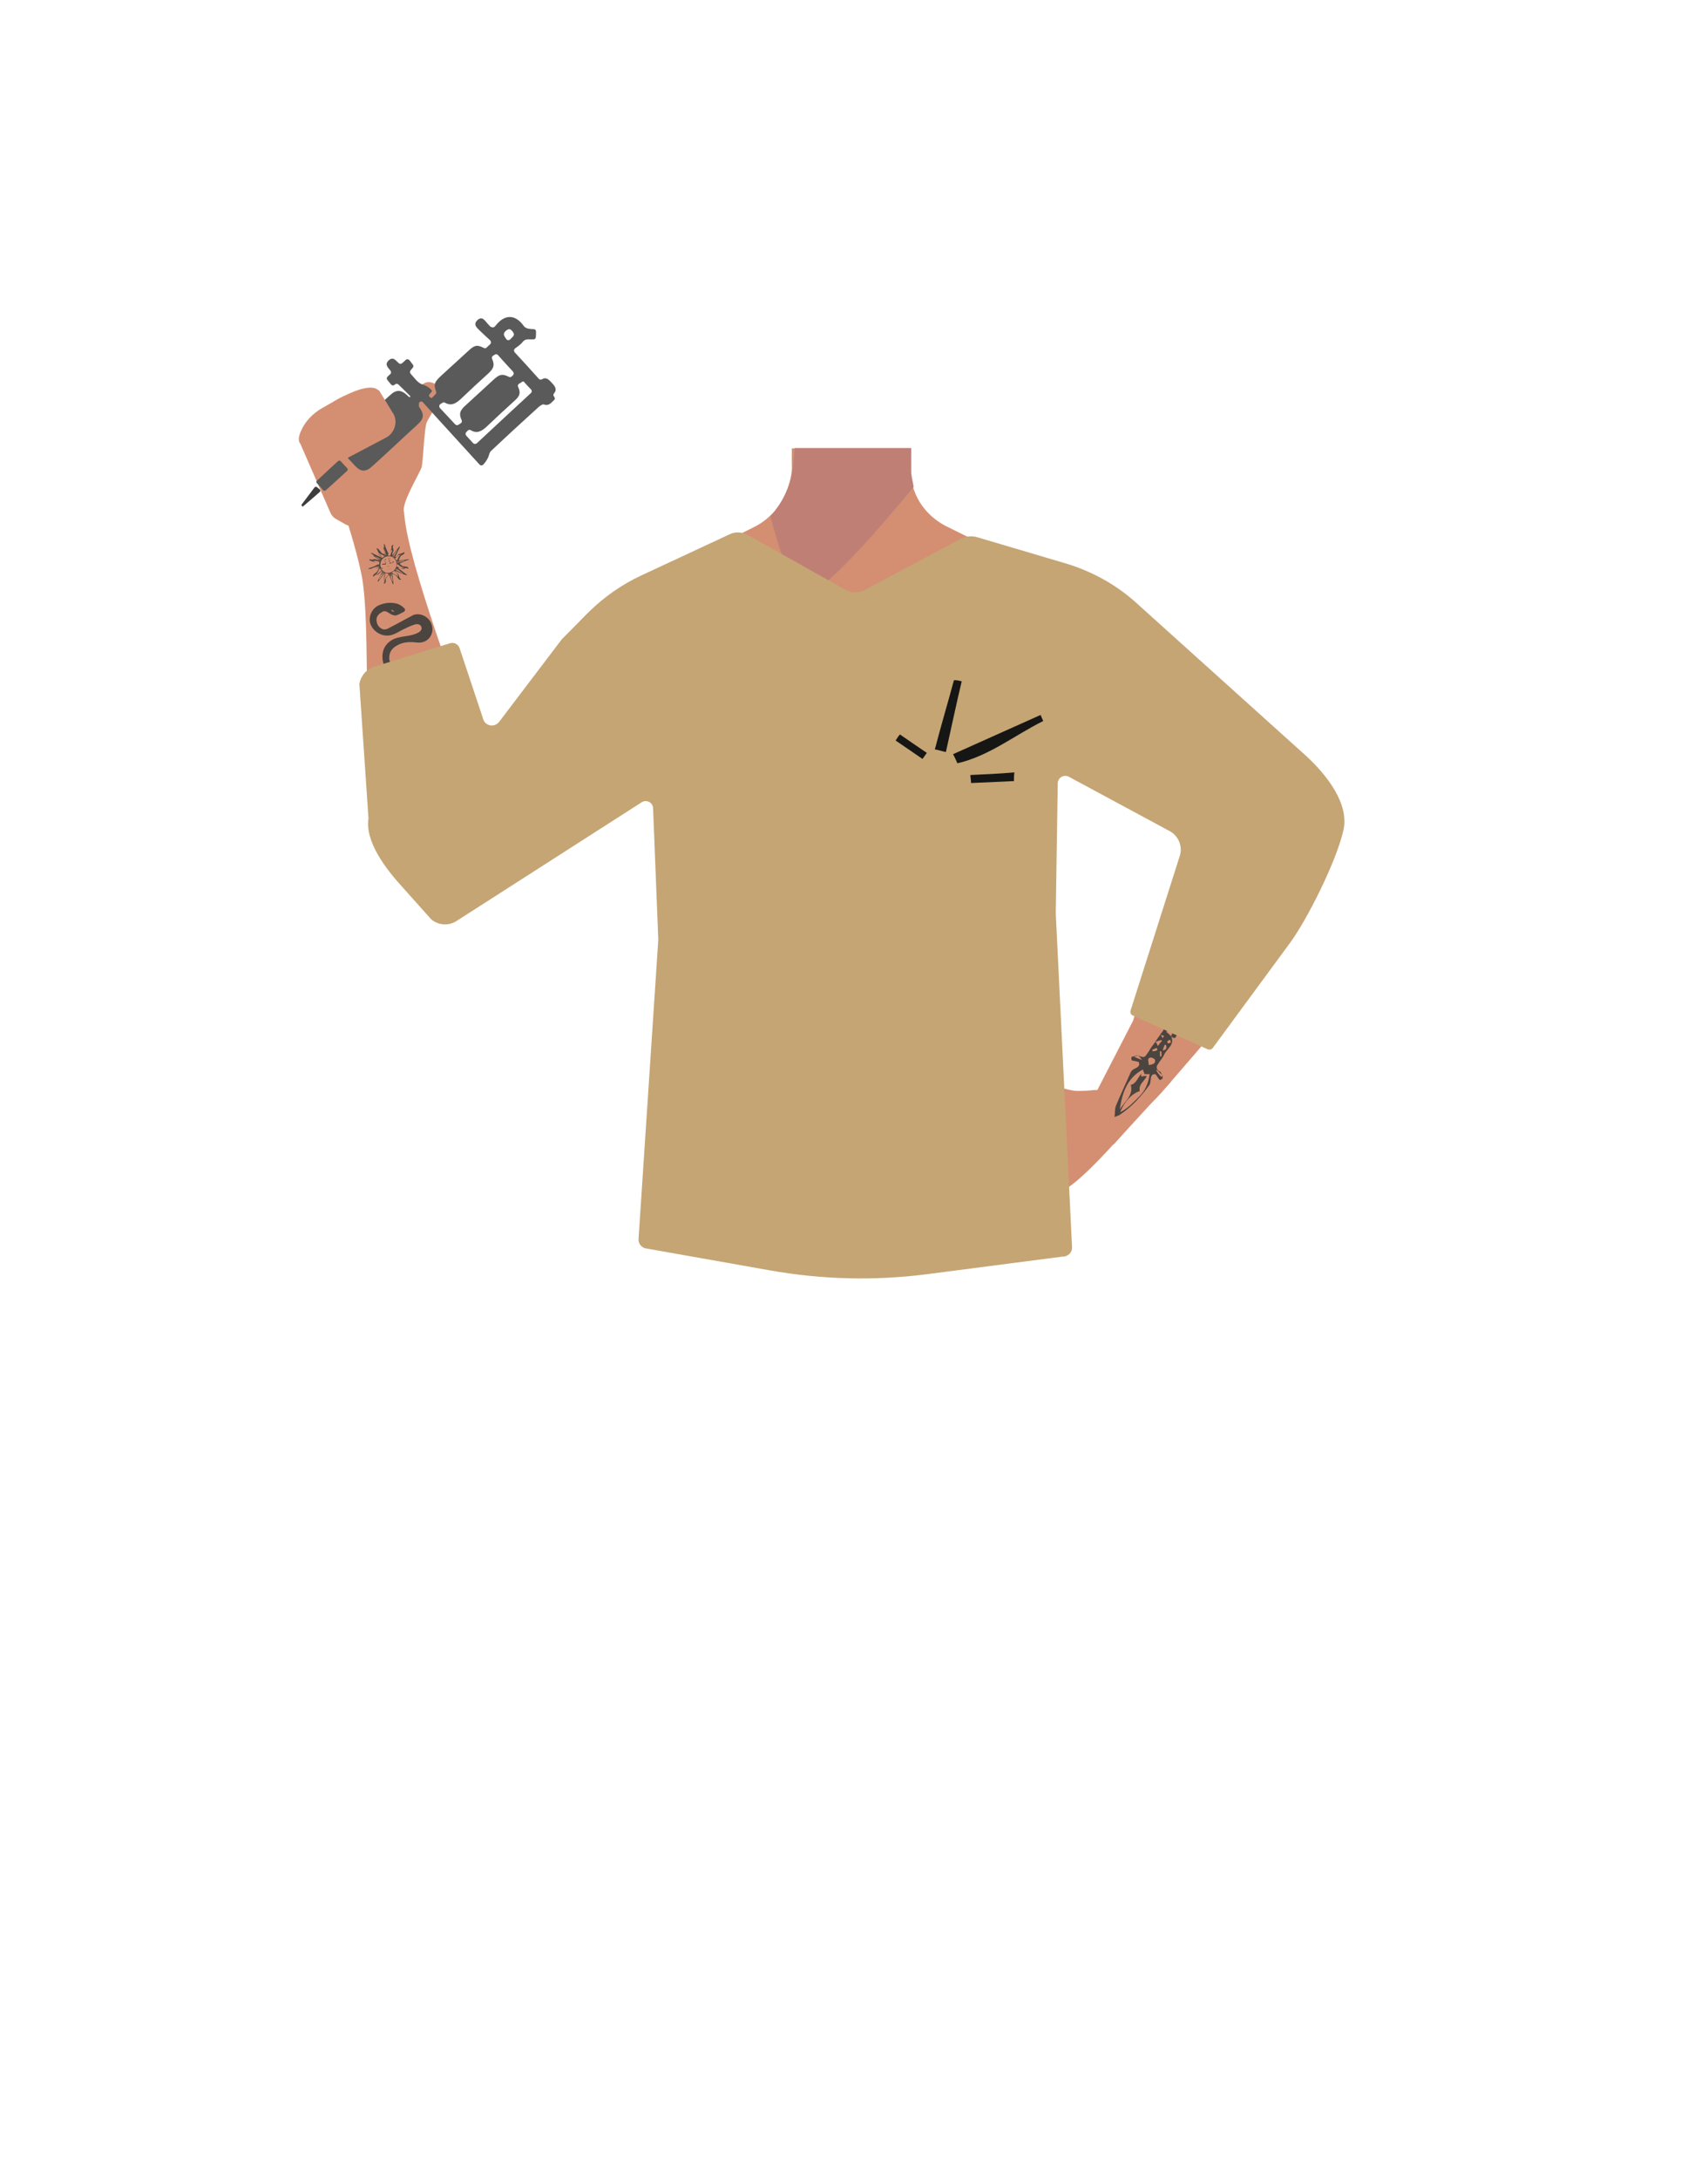 <?xml version="1.0" encoding="utf-8"?>
<!-- Generator: Adobe Illustrator 26.0.3, SVG Export Plug-In . SVG Version: 6.00 Build 0)  -->
<svg version="1.1" id="Calque_1" xmlns="http://www.w3.org/2000/svg" xmlns:xlink="http://www.w3.org/1999/xlink" x="0px" y="0px"
	 viewBox="0 0 788 1005" style="enable-background:new 0 0 788 1005;" xml:space="preserve">
<style type="text/css">
	.st0{fill:#D48F72;}
	.st1{fill:#BF7F75;}
	.st2{fill:none;stroke:#000000;stroke-width:3;stroke-miterlimit:10;}
	.st3{fill:#473415;}
	.st4{fill:#472E1D;}
	.st5{fill:#4C443F;}
	.st6{fill:#5A5A5A;}
	.st7{fill:#3D3D3D;}
	.st8{fill:#C5A574;}
	.st9{fill:#161615;}
</style>
<path class="st0" d="M515.2,301.6c-0.6,39.2-26.7,33.9-37.6,43.1c-12.9,11-8.4,51-17.6,65.3c-2.6,3.8-11.6,10.3-16.1,9.2
	c-12.8-2.9-24.4-31.3-35.4-38.4c-6.4-4.2-24.1-3.6-30.8,0c-11.4,6.3-22.8,35.5-35.4,38.4c-4.5,1-13.6-5.3-16.1-9.2
	c-9-14.2-4.7-54.2-17.6-65.3c-10.8-9.2-36.9-3.9-37.6-43.1c-0.4-27.1,35.6-38,35.6-38l40.8-20.3c2.7-1.3,5.1-2.9,7.3-4.9
	c0.8-0.7,1.7-1.6,2.4-2.4l0.6-0.7v-0.1c3.9-4.8,6.6-10.6,7.4-16.7c0.2-1.5,0.3-2.8,0.2-4.3v-2.8v-4.6h54.7l0.1,5.1v1.6v3.2
	c0,0.3,0,0.7,0,1l0,0c0,0.6,0.1,1.3,0.2,2.1c0.2,1.6,0.5,3.1,0.9,4.7c2.3,7.9,7.8,14.2,15,18l41.4,20.5c1,0.5,2.2,1,3.2,1.3
	C487.8,266.4,515.5,277.8,515.2,301.6z"/>
<path class="st1" d="M421.5,224.6l-1,1.2c-5.3,6.4-29.4,35.6-42.6,45.2c-3.2,2.4-5.8,3.4-7.4,2.7c-7-3.3-15.1-35.7-15.1-35.7
	l0.1-0.1c0.6-0.6,1.2-1.2,1.8-2c0.3-0.4,0.7-0.8,1-1.3l0.1-0.1c3.3-4.6,5.6-9.9,6.9-15.5c0-0.2,0.1-0.4,0.1-0.6
	c0.3-1.5,0.5-3,0.7-4.9c0.1-0.7,0.1-1.5,0.2-2.3c0.1-1.5,0.2-2.9,0.3-4.6h53.8v0.2v4.4v6.9l0.1,0.8l0.1,0.7l0.9,4.7L421.5,224.6z"/>
<path class="st2" d="M456.2,308.4c12.2,25.5,41.7,39.6,41.7,39.6s54,33.5,71.8,44.9c8.3,5.4,25.7,16.9,39.8-3.6l0,0
	c11.5-16.9-2.8-31-10.4-36.9c-15.3-12.1-48.8-33.2-61.7-47.6c-9.6-10.7-20.2-30.9-44-36.9c0,0-18.9-7.1-32.4,8.4l-0.5,0.6
	C452.9,285.6,451.2,297.9,456.2,308.4L456.2,308.4z"/>
<path class="st0" d="M595.1,354.6c-18.9-7.4-33.4,12.1-38.1,19.3c-4.8,7.4-10.9,24.3-13.8,32.7c-7.7,21.4-17.9,58.4-25.7,79.3
	c-5.1,13.7-8.2,20.8-0.3,26.4c7.2,5.1,16.4-5.9,20.1-10.1c15.1-17.6,45.2-51.3,57.9-72.3c5.3-8.5,14.2-26.9,16.4-36.7
	C617.7,365.8,600.6,356.5,595.1,354.6z"/>
<path class="st0" d="M216.6,418.8c17-6.5,15.1-30.5,13.9-39.2c-1.1-8.6-7.2-25.6-10.2-34.1c-7.7-21.3-31.8-85.4-33.7-107.5
	c-1.2-15.4-26.5,2.3-26.5,2.3s5.7,17.5,7.3,28.3c3,22.9,0.5,54.3,4.3,92.5c1,10.1,6.5,29.6,10.9,38.7
	C194.8,424.5,211.7,420.6,216.6,418.8z"/>
<path class="st2" d="M331.2,308.7c-8.6,26.8-36.2,44.7-36.2,44.7s-49.1,40.2-65.4,53.8c-7.7,6.4-23.3,20.1-39.9,1.6l0,0
	c-13.6-15.3-1.2-31.1,5.5-37.9c13.5-13.9,44.1-39.4,55-55.3c8.1-11.8,15.9-33.4,38.8-42.3c0,0,17.9-9.5,33.2,4.1l0.6,0.5
	C331.5,285.6,334.7,297.6,331.2,308.7z"/>
<polygon class="st0" points="522.5,471.2 506.2,502.8 509.6,515.6 513.7,527.9 519.3,521.7 540.2,498.9 "/>
<polygon class="st3" points="312.9,517.3 314.5,494.4 472.5,494.4 474.5,514.3 "/>
<circle class="st4" cx="463.1" cy="487.5" r="4.8"/>
<path class="st0" d="M520.3,508.6c2.1,3.2,3.1,9.1-3,15.1c0,0-18,20.6-25.9,24.7c-3.5,1.9-13.1,6.4-15.7,3.3
	c-7.5-8.5-12.4-29.2-9.9-42.5c0.7-3.9,9.6-8.1,13.5-8.9c4.4-0.8,13.3,2.7,17.7,2.8c2.5,0,4.9-0.1,7.4-0.4
	C510.4,502.3,517.4,504.2,520.3,508.6z"/>
<path class="st5" d="M197,316.1c1-1.9,2.3-3.5,3.1-5.5c0.7-1.5,0.6-2.9-0.4-4.4c-0.9-1.3-2.1-1.6-3.2-0.6c-1.9,1.3-3.6,2.7-5.5,3.9
	c-1.7,1.1-3.4,2.1-5.5,2.3c-5.5,0.4-9.6-4.2-9-10c0.3-3.6,2.8-6.6,6.9-7.7c2.2-0.6,4.3-0.7,6.4-1.2c1.2-0.3,2.4-0.7,3.4-1.3
	c0.9-0.5,1.7-1.6,1.1-2.7c-0.4-1-1.7-1.2-2.6-1c-1.7,0.5-3.1,1.1-4.7,1.9c-1.9,0.8-3.5,2-5.4,2.7c-4.2,1.8-9.2-0.6-10.7-4.8
	c-1.1-3.2,0.7-7.4,4.2-8.7c2.7-1.1,5.3-1.3,8.1-0.6c1.1,0.3,2.3,1.1,3.1,1.9c0.7,0.5,0.9,1.3-0.1,1.9c-1.1,0.6-2.4,1.3-3.5,1.6
	c-0.8,0.2-1.9-0.3-2.6-0.7c-1.2-0.7-2.5-1.9-3.9-0.8c-1.5,0.8-2.6,2-2.5,3.7c0.1,1.9,1,3.3,2.7,4.1c0.6,0.3,1.6,0.2,2.3-0.1
	c3.1-1.6,6.2-3.2,9.2-4.9c0.9-0.5,2-1,2.8-1.5c3.4-1.2,7.4,0.9,8.5,4.6c1.1,3.4-0.8,7.2-4.5,8c-1.1,0.3-2.4,0.1-3.5,0
	c-3.1-0.3-6.2,0.1-8.9,2c-1.7,1.2-2.6,2.7-2.7,4.8c-0.4,4.1,4.6,6.9,7.7,4.9c2-1.2,3.6-2.9,5.6-4.3c1.2-0.9,2.6-1.9,3.9-2.3
	c3.3-1,6.2,1.1,6.1,4.7C202.6,310.4,200.2,313.5,197,316.1z M181.6,282.2c0.1-0.1,0.1-0.2,0.2-0.3c-0.3-0.2-0.7-0.5-1-0.7
	c-0.1,0.1-0.2,0.2-0.2,0.4C180.9,281.8,181.3,282,181.6,282.2z"/>
<path class="st0" d="M180.4,235.6c0.9-0.4,5.5,1.6,6.1,0.8c-1.9-3.7,7.5-18.6,8.1-21.2c0.6-3.2,1.2-17.7,2.2-20.2
	c0.9-2.6,9.8-15.5,8.2-16.2c-0.9-0.4-3.4-1.3-5.5-2.3c-2-0.7-4.1-0.1-5.4,1.6l-5.8,6.6c-0.4,0.6-0.8,1.3-1.1,2l-1.7,6
	c-0.8,2.7-4.4,2.7-5.3,0.3l-0.2-4.3c-0.1-0.2-5.2-8.2-5.2-8.4c-2.4-3.4-10.5-0.1-10.5-0.1c-0.1-0.1-6.8,2.8-8.9,4.1
	c-0.6,0.3-1.1,0.6-1.7,1l-5.1,2.9c-4.5,2.6-8,6.3-9.9,10.9c-0.9,2.2-1.2,4.1-0.3,5.3c0.2,0.3,0.4,0.6,0.5,1l13.6,31.2
	c0.4,1,1.3,1.9,2.1,2.5l5.1,2.9c1.3,0.6,2.7,0.8,4.1,0.3L180.4,235.6z"/>
<path class="st6" d="M189.4,182.8c-1.9-1.9-3.6-3.6-5.6-5.5c-0.4-0.4-1-0.4-1.5-0.1c-0.1,0.1-0.2,0.2-0.3,0.3
	c-0.5,0.4-1.1,0.3-1.6-0.2c-0.5-0.7-1.1-1.3-1.7-2.1c-0.4-0.4-0.3-1.1,0.1-1.5c0.4-0.4,0.8-0.8,1.3-1.2c0.4-0.4,0.4-1,0.1-1.5
	c-1.2-1.6-2.9-2.8-0.9-4.8c2.1-1.9,3.2,0,4.7,1.3c0.4,0.4,1,0.4,1.5,0l1.8-1.6c0.4-0.4,1.1-0.3,1.6,0.2c0.5,0.6,1,1.3,1.6,2.1
	c0.3,0.4,0.3,1,0,1.3c-0.3,0.3-0.6,0.8-1.1,1.3c-0.3,0.4-0.3,1,0,1.5c1.7,1.8,3,3.9,5,4.8c2,0.7,3.4,1.3,4.7,2.8
	c0.1,0.1,0.1,0.1,0.2,0.3c0,1.1-3,2.1-0.1,3.4c0.5-0.5,1.1-1.2,1.8-1.9c0.3-0.3,0.4-0.7,0.2-1.1c-1.2-3.3-0.9-4.3,2.3-7.3
	c4.2-3.8,8.5-7.8,12.8-11.7c2.7-2.5,3.9-2.7,7-1.1c0.4,0.2,0.9,0.1,1.2-0.2c0.4-0.4,0.9-0.9,1.7-1.6c0.4-0.4,0.4-1.1,0-1.7
	c-1.7-1.6-3.2-2.9-4.7-4.4c-1.5-1.5-3.4-2.9-1.2-5c2.2-2,3.4,0.3,4.7,1.7c0.3,0.3,0.6,0.6,0.9,1c1,0.9,2,1,2.9-0.3
	c4.2-5.3,9.1-5,12.9,0.4c0.4,0.6,1.5,1.1,2.2,1.2c0.7,0.1,1.6,0.2,2.4,0.2c0.6,0,1,0.5,1,1.1c0,0.9,0,1.8-0.1,2.6c0,0.5-0.5,1-1,1
	c-0.6,0-1.2,0-1.9,0c-1.5-0.1-2.5,0.2-3.5,1.6c-0.9,1-2.2,1.9-3.2,2.6c-0.5,0.4-0.6,1.1-0.2,1.7c3.5,3.8,7.4,8,11.2,12.3
	c0.3,0.4,0.9,0.5,1.5,0.2c2.1-1.3,3.4,0.5,5,2.2c1.3,1.5,1.8,2.8,0.5,4.3c-0.3,0.4-0.4,0.9-0.1,1.3c0.1,0.2,0.2,0.3,0.3,0.5
	c0.3,0.4,0.2,1-0.2,1.3c-1.3,1.2-2.4,2.9-4.7,2c-0.5-0.2-1.7,0.6-2.4,1.2c-7.5,6.8-14.8,13.5-22.1,20.4c-0.8,0.8-0.8,2.5-1.5,3.4
	c-0.5,1-1.2,2-1.9,2.7c-0.4,0.5-1.2,0.6-1.7,0.1c-8.8-9.7-17.6-19.2-26.2-28.8c-0.3-0.3-0.7-0.4-1.1-0.3l0,0
	c-0.4,0.1-0.7,0.5-0.7,0.9c0,0.6-0.1,1.2,0.1,1.6c2.4,3.4,2.3,5.3-0.8,8.1c-6.9,6.3-13.6,12.7-20.5,18.9c-3.2,3.1-5.6,3.1-8.4,0
	c-1.7-1.8-3.2-3.4-4.7-5.1c-2.8-3.1-2.8-5.6,0.2-8.3c6.9-6.4,13.7-12.8,20.7-19c2.8-2.7,5.1-2.7,8,0c0.3,0.4,0.8,0.7,1.1,0.9
	C189.1,183.1,189.2,182.9,189.4,182.8z M227.4,164.1c-0.4,0.3-0.6,0.8-0.4,1.3c1.3,2.9,0.9,4.4-1.7,6.8c-4.2,3.8-8.3,7.6-12.5,11.6
	c-2.4,2.3-4.7,3.6-7.5,1.9c-0.3-0.2-0.8-0.2-1.1,0c-0.4,0.3-0.8,0.5-1.1,0.7c-0.5,0.4-0.6,1.1-0.2,1.7c2.6,2.7,4.8,5.2,7.1,7.6
	c0.4,0.4,0.9,0.5,1.5,0.2c0.4-0.3,0.8-0.5,1.2-0.8c0.4-0.3,0.5-0.8,0.3-1.3c-1.3-2.8-0.9-4.3,1.3-6.4c4.5-4.1,8.8-8.1,13.4-12.3
	c2.8-2.6,4.1-2.8,7.1-1.3c0.4,0.2,0.9,0.1,1.2-0.1l0.6-0.6c0.5-0.4,0.5-1.1,0.1-1.7c-2.5-2.7-4.8-5.2-7-7.7c-0.4-0.4-1-0.5-1.5-0.1
	C228,163.7,227.7,163.9,227.4,164.1z M240.7,176.2c-0.4,0.3-0.9,0.6-1.3,0.8c-0.4,0.3-0.6,0.8-0.4,1.3c1.3,2.9,0.9,4.3-1.6,6.5
	c-4.2,3.8-8.3,7.6-12.5,11.6c-2.4,2.3-4.7,3.8-7.7,2c-0.4-0.3-1-0.2-1.3,0.1c-0.3,0.3-0.6,0.6-0.8,0.8c-0.4,0.4-0.4,1.1,0,1.6
	c1.1,1.2,2.3,2.5,3.2,3.5c0.4,0.4,1.1,0.4,1.6,0.1c8.3-7.8,16.7-15.5,25.1-23.3c0.4-0.4,0.5-1.1,0-1.6c-1-1-2.1-2.2-3-3.2
	C241.7,175.8,241.1,175.8,240.7,176.2z M233.6,156.4c0.4,0.6,1.2,0.6,1.7,0.2c0.9-0.9,1.8-1.7,1.8-2.3c0.1-0.8-1.3-2.5-2.1-2.5
	c-0.8-0.1-2.4,1.2-2.5,2.1C232.3,154.5,232.9,155.4,233.6,156.4z"/>
<path class="st6" d="M146.3,221.6c3.2-3,6.5-6.1,9.7-9c0.4-0.3,0.9-0.3,1.2,0.1c1,1.1,2.1,2.3,3,3.2c0.3,0.4,0.3,0.9,0,1.2
	c-3.1,2.9-6.5,5.9-9.9,9c-0.4,0.3-0.9,0.3-1.3-0.1c-0.8-1-1.8-2.2-2.7-3.1C145.8,222.5,145.8,222,146.3,221.6z"/>
<path class="st7" d="M139,232.9c2-2.7,4.1-5.4,6.1-8.1c0.3-0.4,0.8-0.4,1.2-0.1c0.4,0.3,0.8,0.7,1.2,1c0.4,0.3,0.4,0.9,0,1.2
	c-2.7,2.4-5.2,4.5-7.9,6.8C139.4,233.3,139.2,233.1,139,232.9z"/>
<path class="st0" d="M178.3,201.7l-18.2,9.6c-5,2.7-11.2,0.7-13.8-4.3l0,0c-2.7-5-0.7-11.2,4.3-13.8l24.2-13.3l6.9,11.3
	C183.5,194.9,182,199.6,178.3,201.7z"/>
<path class="st5" d="M540.3,477.9c1.8,3.7-1.7,5.6-3.1,8.2c-0.7,1.8-2,3-3,4.7c-1,1.2-0.5,2.4,0.5,3.1c0.2,0.2,0.6,0.3,0.8,0.5
	c0.3,0.9,0.9,1.7,0.9,2.8c0.2,0.2-1.2,0.9-1.2,0.9c-0.8-0.5-1.1-1.6-2.1-2.7c-1.3-0.2-2.1,0.4-2.2,2.4c-0.1,0.9-0.2,1.8-0.5,2.4
	c-3.8,5.3-8.1,10.1-13.5,13.7c-0.7,0.6-1.5,0.7-2.7,1.2c0.3-2.2,0-3.5,0.7-5.3c2.1-5.1,4.5-10.1,6.8-15.4c0.3-0.6,1.3-1.5,2.3-1.8
	c1.7-0.9,1.9-1.8,1.3-2.9c-1.6-0.4-2.4-0.5-3.2-0.7c0,0-0.3-1.3,0-1.6c0.9-0.3,1.7-0.4,2.6-0.8c0,0,0.2,0.2,0.4,0.1
	c-0.7,0.1-1.2,0.5-1.9,0.6c1.2,0.6,2.4,1,3.7,1.5c-0.6-0.7-1.1-1.6-2-2.1c3.3,1.3,3.1,1.1,5.2-2c0.8-1.5,2-3,3-4.3
	c0.4,0.5,0.7,1,1.1,2c0.8-1,1.1-1.7,1.9-2.3c-0.2-0.2-0.2-0.2-0.4-0.5c-0.9,0.3-1.9,0.6-2.8,0.9c0.8-1,1.5-2.3,2.5-3.4
	c0.4,0.5,0.7,1,0.9,1.7c0.2-0.2,0.5-0.8,0.8-1c-0.6-0.3-1.2-0.6-2-0.5c0.8-1,1.7-2.1,2-3c0.5-2,2.5-2,3.8-2.6
	c0.2-0.2,1.5,0.8,1.9,1.3c0.6,0.7,0.6,1.9,0.9,2.8C542.6,476.8,542.9,480.2,540.3,477.9c0.3-0.6,0.7-1.8,0.7-1.8
	c-0.8-0.5-1.8-0.7-2.4-1c-0.2,0.2-0.3,0.6-0.5,0.8C538.9,476.5,539.7,477.2,540.3,477.9z M526.6,496.5c0.9-0.3,1.3-0.3,2.5-0.3
	c-1.2,2.6-3.8,3.6-3.3,7c-3.2,0.9-6.9,4.4-9,9.7c3.7-1.8,6.2-4.7,8.9-7.3c2.8-2.9,4.2-6.3,4.7-10.3c-0.7,0.1-1.6,0-2.3,0.1
	c-0.3-0.9-0.7-1.5-0.8-2.2c-7.3,3.9-9.5,10.7-10.7,18.4c2.3-3.6,6.4-6.5,5.1-11.3c2.9-0.7,3.2-3.9,5.5-5.7
	C526.3,495.1,526.5,495.8,526.6,496.5z M530,491.2c1.7-0.4,3.1-0.5,2.9-2.3c-0.1-0.7-1.5-1.3-2.1-1.2C529,488,530,489.6,530,491.2z
	 M538,482c-0.2-0.2-0.4-0.1-0.6-0.3c-0.3,0.6-0.7,1.8-1,2.7C538.7,484.1,538.1,482.7,538,482z M535.7,496.6c0.2-0.2,0.5-0.4,0.7-0.6
	c-1-0.8-1.8-1.9-2.7-2.7l-0.2,0.2C533.9,494.8,535,495.7,535.7,496.6z M539.8,479.4c-0.5,0.4-1.2,0.5-1.2,0.9
	c-0.2,0.2,0.1,0.7,0.3,0.9c0.2-0.2,1.1-0.1,1.2-0.5C540.4,480.5,539.9,480,539.8,479.4z M534,484.2c-0.2-0.2-0.1-0.7-0.3-0.9
	c-0.7,0.1-1.2,0.5-2.2,0.8c0.2,0.2,0.4,0.5,0.1,0.7C532.7,484.8,533.3,484.7,534,484.2z M535.8,484.8c-0.2,0.2-0.4-0.1-0.7,0.1
	c0.1,0.7,0,1.6,0.1,2.3c0.2-0.2,0.4,0.1,0.7-0.1C535.8,486.4,535.9,485.5,535.8,484.8z"/>
<g>
	<path class="st5" d="M182.4,263.2c0,0.6,0.5,0.9,0.9,1.2c0.3,0.2,0.6,0.6,0.7,0.9c0.2,0.7,0.2,1.6,1.2,1.9
		c-0.7,0.3-1.1,0.2-1.6-0.6c-0.3-0.6-0.7-1.1-1.3-1.5c-0.4-0.2-0.8-0.3-1.3-0.5c0.2,1.6,0.4,3.1,0.5,4.7c-0.1,0-0.2,0.1-0.3,0.1
		c-0.5-1.6-1-2.9-1.8-4.4c-0.3,0.4-0.6,0.7-0.9,1.1c-0.5,0.4-0.5,1-0.5,1.8s-0.2,1.1-1.1,1.3c0.8-0.8,0.4-1.6,0.2-2.4
		c-0.1-0.3,0.1-0.7,0.2-1.1c0.2-0.4,0.2-0.9,0.4-1.3c-0.1,0-0.2,0-0.2-0.1c-1,1.3-2.2,2.7-3,3.9c-0.1,0-0.2-0.1-0.3-0.1
		c0.7-1.6,1.5-3,2.2-4.7c-0.6-0.1-0.8,0.3-1.1,0.7c-0.4,0.6-0.8,0.9-1.5,0.9s-1.1,0.5-1.5,1c-0.3-0.6-0.1-1,0.6-1.5
		c0.4-0.2,0.8-0.6,1.2-1c0.1-0.2,0.2-0.5,0.3-0.7c0.1-0.3,0.3-0.6,0.4-0.9c-1.6,0.2-3.1,0.4-4.7,0.5c0-0.1-0.1-0.2-0.1-0.3
		c1.6-0.5,2.9-1,4.4-1.8c-0.9-0.7-1.7-1.7-2.9-1.6c-0.7,0.1-1-0.2-1.1-1c0.7,0.6,1.5,0.4,2.2,0.2c0.3-0.1,0.8,0.1,1.2,0.2
		c0.5,0.2,0.9,0.4,1.5,0.2c-1.5-1.1-2.7-2.2-4.1-3.1c0-0.1,0.1-0.2,0.1-0.3c1.6,0.7,3,1.5,4.7,2.2c0.1-0.5-0.3-0.8-0.7-1.1
		c-0.7-0.4-0.8-0.9-0.9-1.6c-0.1-0.5-0.5-1-0.7-1.5c0.4-0.1,0.7,0,1.2,0.7c0.3,0.4,0.8,1,1.2,1.5c0.4,0.2,0.9,0.4,1.5,0.6
		c-0.2-1.6-0.4-3.1-0.5-4.7c0.1,0,0.2-0.1,0.3-0.1c0.5,1.6,1,2.9,1.8,4.4c0.3-0.4,0.6-0.6,0.9-1c0.5-0.5,0.6-1.1,0.5-1.8
		c0-0.8,0.2-1.1,0.9-1.3c-0.1,0.4-0.3,0.8-0.3,1.2c0,0.4,0.3,0.7,0.3,1.1c0.1,0.3-0.1,0.7-0.2,1c-0.2,0.5-0.5,0.8-0.2,1.5
		c1.1-1.5,2.2-2.7,3.1-3.9c0.1,0,0.2,0.1,0.3,0.1c-0.7,1.6-1.5,3-2.2,4.7c0.5,0.1,0.7,0,1-0.6c0.4-0.7,0.9-0.9,1.7-1
		c0.5-0.1,1-0.5,1.5-0.7c0.2,0.2,0.1,0.4-0.1,0.8c-0.2,0.2-0.5,0.4-0.8,0.5c-0.6,0.3-1.1,0.9-1.3,1.6c-0.1,0.3-0.3,0.7-0.4,1
		c1.6-0.2,3.1-0.4,4.7-0.6c0,0.1,0.1,0.2,0.1,0.2c-1.6,0.5-2.9,1-4.4,1.8c0.4,0.3,0.7,0.8,1.2,1c0.5,0.3,1.1,0.3,1.7,0.4
		c0.8,0.1,1.2,0.3,1.3,1c-0.4-0.2-0.8-0.3-1.2-0.3c-0.4-0.1-0.7,0.3-1.1,0.3c-0.3,0.1-0.7-0.1-1-0.2c-0.5-0.2-0.8-0.5-1.6-0.2
		c1.5,1.1,2.7,2.2,4.1,3.1c0,0.1-0.1,0.2-0.1,0.3C185.4,264.6,183.9,263.9,182.4,263.2z M176.4,261.5c-0.7,0.5-0.7,0.7-0.2,1.3
		c1.1,1.5,3,1.8,4.6,0.9c1.9-1,2.3-2.6,2.1-4.3c-0.4-2-2.2-3.1-3.9-2.9c-2,0.2-3.4,1.8-3.5,3.5c-0.1,0.6-0.1,1.2,0.4,1.9
		C176,261.7,176.2,261.7,176.4,261.5z M180.4,253c0.2,1.3-1.3,2.1-1.6,3.1c0.5,0.1,1,0.1,1.3,0.2c0.2-0.6,0.2-1.1,0.5-1.6
		C181.1,254.1,180.8,253.6,180.4,253z M175.2,262.1c-0.8,0.9-0.7,2.6-2.3,2.8c0.9,0,1.7-0.2,2.2-1c0.1-0.3,0.6-0.5,0.9-0.7
		C175.8,262.8,175.7,262.5,175.2,262.1z M174.5,254.4c-0.1,0.7,0,1.2,0.7,1.8c0.4,0.2,0.7,0.7,1.1,1.1c0.3-0.2,0.7-0.4,1.1-0.8
		C176.6,255.6,174.9,255.8,174.5,254.4z M177.9,264.3c-0.2,0.5-0.2,1.1-0.4,1.6c-0.4,0.7-0.3,1.2,0.2,1.9c-0.2-1.5,1.3-2.1,1.6-3.1
		C178.8,264.4,178.4,264.4,177.9,264.3z M183,261.4c0.4,0.1,0.9,0,1.2,0.3c0.7,0.5,1.6,0.4,2.4-0.1c-1.1,0.1-1.9-0.3-2.6-1
		c-0.2-0.2-0.6-0.4-0.9-0.5C183.1,260.5,183,261,183,261.4z M171.5,259c1-0.1,1.9,0.3,2.5,1c0.3,0.2,0.7,0.4,0.9,0.5
		c0.1-0.6,0.1-1,0.2-1.5c-0.4-0.1-0.8,0-1.2-0.3C173.2,258.5,172.4,258.5,171.5,259z M183.7,266.1c0-0.7,0-1.2-0.7-1.8
		c-0.4-0.2-0.7-0.7-1.1-1.1c-0.3,0.2-0.7,0.5-1.1,0.8C181.7,265,183.1,264.9,183.7,266.1z M182.2,257.5c0.3,0.3,0.5,0.7,0.8,1.1
		c0.8-0.8,0.7-2.5,2.3-2.8c-1,0.2-1.5-0.1-2.2,1C182.9,257.1,182.5,257.2,182.2,257.5z M174.8,267.1c0.1,0,0.1,0,0.2,0.1
		c0.7-1,1.6-2.1,2.3-3c-0.1,0-0.1-0.1-0.2-0.1c-0.2,0.4-0.5,0.6-0.7,1c0,0-0.1,0-0.1-0.1c0.2-0.4,0.4-0.8,0.6-1.1
		c-0.1,0-0.1,0-0.2-0.1C176,264.8,175.3,265.9,174.8,267.1z M183.7,263L183.7,263c-0.4-0.1-0.8-0.2-1.2-0.5c0,0.1,0,0.2-0.1,0.3
		c1.1,0.6,2.4,1.1,3.4,1.8c0-0.1,0-0.1,0.1-0.2c-1-0.7-2.1-1.6-3-2.3c0,0.1-0.1,0.1-0.1,0.2C182.9,262.5,183.4,262.8,183.7,263z
		 M179.9,264.4c-0.1,0-0.1,0.1-0.2,0.1c0.5,1.2,0.8,2.5,1.3,3.6c0.1,0,0.1,0,0.2-0.1c-0.1-1.2-0.4-2.6-0.5-3.8c-0.1,0-0.2,0-0.2,0.1
		c0,0.5,0.2,1.1,0.2,1.7l0,0C180.2,265.4,180,264.9,179.9,264.4z M177.6,256.4c0.1,0,0.2,0,0.2-0.1c-0.1-0.6-0.2-1.1-0.3-1.9l0,0
		c0.2,0.5,0.4,1.1,0.6,1.7c0.1,0,0.1-0.1,0.2-0.1c-0.5-1.2-0.8-2.5-1.3-3.6c-0.1,0-0.1,0-0.2,0.1
		C177.4,253.9,177.5,255.1,177.6,256.4z M174.4,257.5L174.4,257.5c0.4,0.1,0.8,0.3,1.2,0.5c0-0.1,0-0.1,0.1-0.2
		c-1.1-0.6-2.3-1.1-3.3-1.7c0,0.1,0,0.1-0.1,0.2c1,0.7,2.1,1.6,3,2.3c0-0.1,0.1-0.1,0.1-0.2C175.1,258,174.8,257.8,174.4,257.5z
		 M181.4,257c0.1,0,0.2,0,0.2,0.1c0.6-1.1,1.1-2.4,1.8-3.4c-0.1,0-0.1,0-0.2-0.1c-0.7,1-1.6,2.1-2.3,3c0.1,0,0.1,0.1,0.2,0.1
		c0.2-0.4,0.5-0.6,0.7-1h0.1C181.7,256.1,181.6,256.5,181.4,257z M171.4,262.1c0,0.1,0.1,0.1,0.1,0.2c1.2-0.1,2.5-0.4,3.6-0.5
		c0-0.1,0-0.1-0.1-0.2c-0.5,0-0.9,0.1-1.5,0.2v-0.1c0.4-0.1,0.9-0.3,1.5-0.4c0-0.1-0.1-0.1-0.1-0.2
		C173.7,261.2,172.5,261.7,171.4,262.1z M183,258.9c0,0.1,0,0.1,0.1,0.2c0.5,0,0.9-0.2,1.5-0.2v0.1c-0.4,0.1-1,0.4-1.5,0.5
		c0,0.1,0.1,0.1,0.1,0.2c1.2-0.4,2.4-0.8,3.5-1.2c0-0.1,0-0.1-0.1-0.2C185.5,258.5,184.2,258.8,183,258.9z"/>
	<path class="st5" d="M180.1,259.9c-0.1,0-0.3-0.1-0.4-0.2c0.1-0.3,0.2-0.4,0.5-0.2c0.3,0.1,0.8,0.2,1-0.4c0-0.1,0.2-0.1,0.3-0.2
		l0.2,0.1c0,0.1-0.1,0.3-0.1,0.3C181.2,259.5,180.8,259.6,180.1,259.9z"/>
	<path class="st5" d="M178.2,259.7c-0.2,0.7-0.2,0.7-0.8,0.6c-0.2,0-0.5,0.1-0.7,0.1c-0.1,0-0.3,0-0.4-0.2V260c0.1,0,0.2,0.1,0.3,0
		c0.3,0,0.5,0,0.8-0.1C177.6,260,177.7,259.9,178.2,259.7z"/>
	<path class="st5" d="M177.1,258.5c0-0.2,0-0.3,0.1-0.4c0.1,0.1,0.2,0.2,0.3,0.2c0.1-0.2,0.2-0.4,0.4-0.5c0.1,0.1,0.2,0.2,0.3,0.3
		C177.6,258.2,177.4,258.3,177.1,258.5z"/>
	<path class="st5" d="M178.4,259.5c-0.3-0.1-0.7-0.3-1-0.4c0-0.1,0-0.1,0.1-0.2C177.8,259,178.1,259.3,178.4,259.5
		C178.4,259.4,178.4,259.4,178.4,259.5z"/>
	<path class="st5" d="M176.7,262c-0.2,0.2-0.3,0.3-0.6,0.4c0-0.2,0-0.3,0.2-0.5C176.4,262,176.6,262,176.7,262z"/>
	<path class="st5" d="M179.3,259c0.1-0.3,0.4-0.5,0.5-0.7c0.1,0,0.1,0.1,0.2,0.1c-0.1,0.3-0.4,0.5-0.5,0.7
		C179.4,259.1,179.3,259,179.3,259z"/>
	<path class="st5" d="M178.8,262.6c0.5-0.1,0.9-0.3,1.6-0.3C179.7,262.4,179.3,262.5,178.8,262.6z"/>
	<path class="st5" d="M180.1,257.7c-0.2,0.1-0.4,0-0.5,0.1l0,0c0.1-0.1,0.1-0.3,0.2-0.4C179.8,257.5,179.9,257.6,180.1,257.7z"/>
	<path class="st5" d="M179.2,257.9c-0.1-0.1-0.1-0.3-0.1-0.4c0.1,0,0.1,0,0.2-0.1c0.1,0.1,0.1,0.3,0.1,0.4
		C179.3,257.9,179.2,257.9,179.2,257.9z"/>
	<path class="st5" d="M179.1,261.4c-0.1,0-0.3,0-0.4-0.1v-0.1c0.1,0,0.2-0.1,0.4,0C179.2,261.2,179.1,261.4,179.1,261.4z"/>
	<path class="st5" d="M179.9,261c-0.1,0.1-0.2,0.2-0.3,0.3l-0.1-0.1C179.6,261.1,179.7,261,179.9,261C179.8,261,179.9,261,179.9,261
		z"/>
</g>
<path class="st8" d="M494.6,575.2l-7.5-153.6c0-0.2,0-0.4,0-0.6c0-0.3,0-0.7,0-1l0.9-58.7c0-2.7,2.9-4.4,5.3-3l46.4,25
	c4.1,2.3,6,7.1,4.6,11.4L521.6,466c-0.3,0.9,0.1,1.9,1,2.3l34.6,15.6c0.8,0.3,1.8,0.1,2.3-0.6l35.6-48.4c7.7-10.4,21.3-37.2,24.7-52
	c2.8-12.3-7.8-25.6-17.1-34.2l-78.6-70.8c-9.2-8.3-20.3-14.4-32.2-18l-41.2-12.2c-2.5-0.7-5.1-0.4-7.3,0.7L399.1,272
	c-2.9,1.6-6.4,1.6-9.2-0.1l-44.8-25.1c-2.7-1.6-6-1.7-8.7-0.3l-40.6,18.9c-8.8,4.1-17,9.8-24,16.7l-12.3,12.4
	c-0.2,0.2-0.4,0.4-0.6,0.7L230.2,333c-2.3,2.7-6.6,1.8-7.4-1.8l-10.7-32.1c-0.6-2-2.6-3-4.4-2.5l-35.5,11c-3.3,1.2-5.8,4.2-6.4,7.8
	l4.2,62c-1.7,10.7,8.1,23.4,15.4,31.4l13.5,15.1c3.2,2.8,8,3.2,11.6,0.9L296,370c2.3-1.5,5.2,0.1,5.3,2.7l2.4,60.4
	c0,0.1,0,0.3,0,0.4l-9.1,137.8c-0.2,2.4,1.7,4.4,3.9,4.5l56.5,10c24.1,4.3,48.6,4.9,72.7,1.8l62.4-8.1
	C492.8,579.6,494.7,577.5,494.6,575.2z"/>
<g>
	<path class="st9" d="M439.7,347.8c13.5-6,26.9-12.1,40.4-18.1c0.3,0.9,0.9,2,1.2,2.8c-13.3,6.6-24.9,16.1-39.6,19.5
		C441.2,350.9,440.6,349.4,439.7,347.8z"/>
	<path class="st9" d="M443.7,314.2c-2.6,10.8-4.8,21.5-7.3,32.6c-1.7-0.3-3.1-0.9-5.1-1.2c2.8-10.8,6-21.5,8.8-31.9
		C441.5,313.6,442.5,313.9,443.7,314.2z"/>
	<path class="st9" d="M467.8,360.2c-6.6,0.3-13.3,0.6-19.8,0.9c0-1.2-0.3-2.6-0.3-3.7c6.6-0.3,13.3-0.6,20.3-1.2
		C467.8,357.6,467.8,358.8,467.8,360.2z"/>
	<path class="st9" d="M425.6,350c-4.1-2.8-8.2-5.7-12.4-8.5c0.6-0.9,1.2-2,2-2.8c4.1,2.8,8.2,5.7,12.4,8.5
		C427,348.1,426.3,349,425.6,350z"/>
</g>
</svg>
